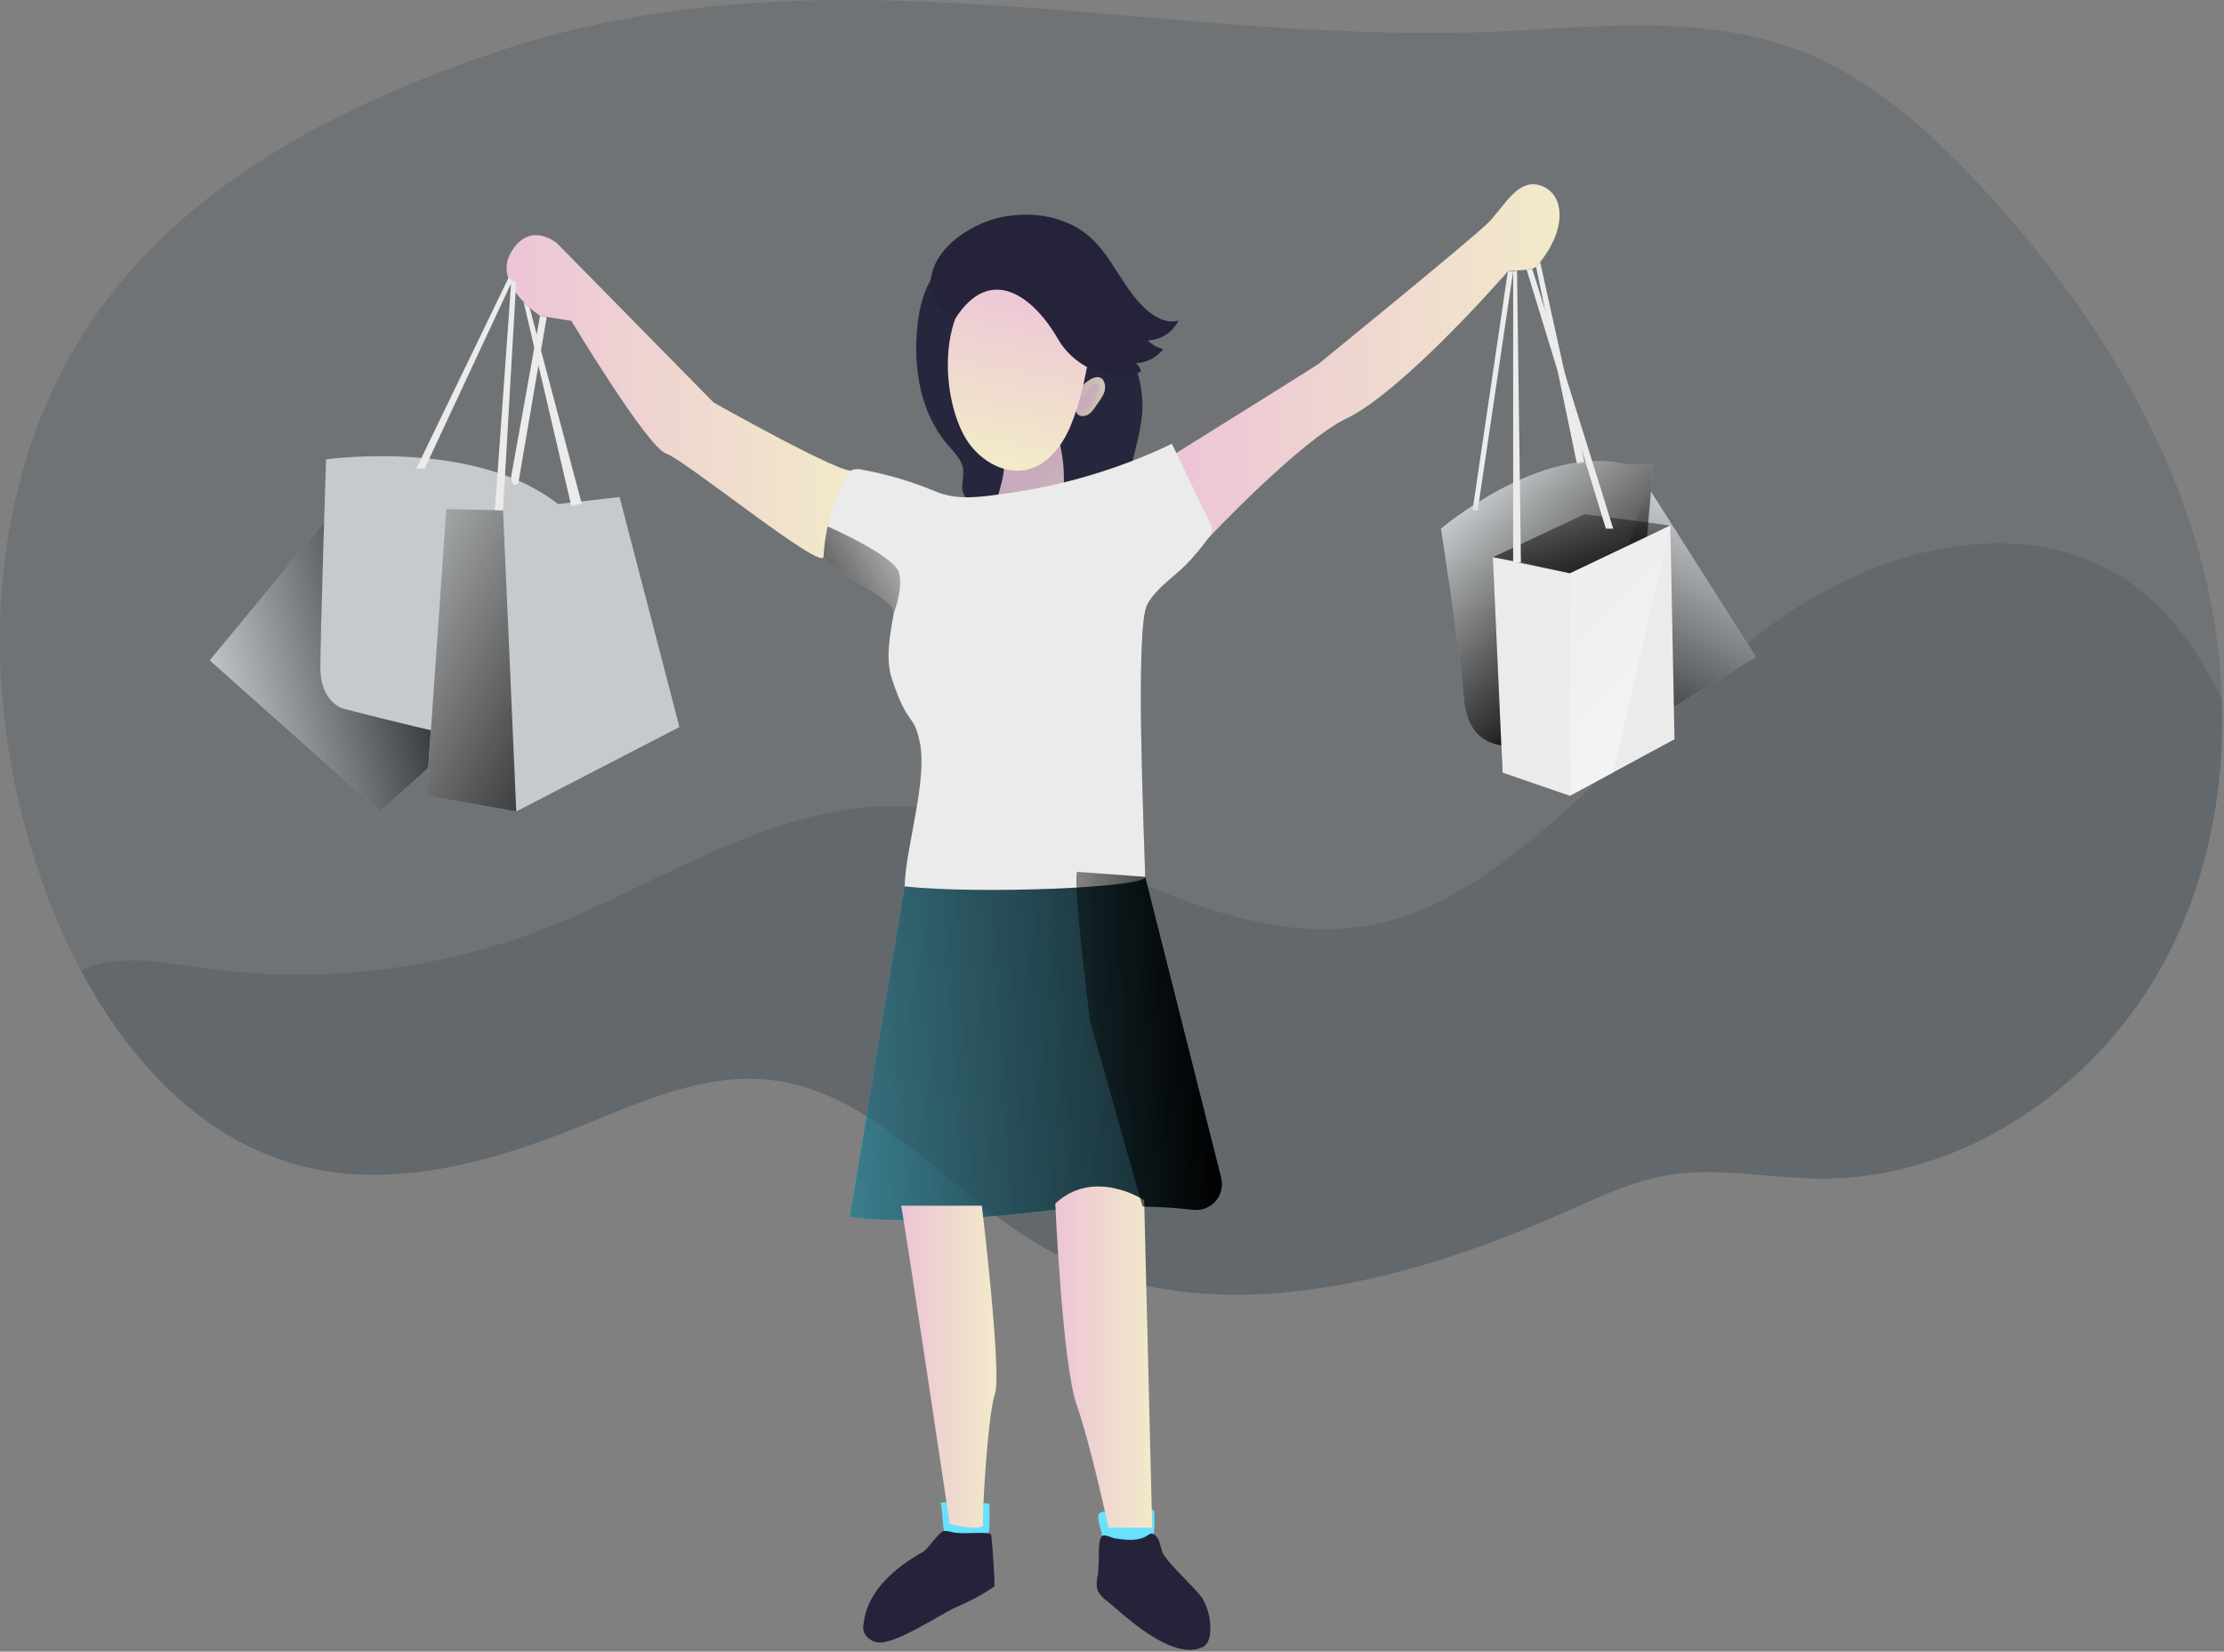 <svg width="509" height="378" viewBox="0 0 509 378" fill="none" xmlns="http://www.w3.org/2000/svg">
<rect x="0" y="0" width="509" height="378" fill="#808080" stroke="none"/>
<g id="shopping 1" clip-path="url(#clip0_0_3)">
<path id="Vector" opacity="0.19" d="M495.24 220.32C479.78 248.95 449.09 269.95 416.55 269.75C404.86 269.67 393.1 267.02 381.55 268.98C373.55 270.35 366.03 273.9 358.55 277.23C320.34 294.32 274.21 306.07 238.03 285.02C216.81 272.67 200.38 249.74 176.03 247.13C160.9 245.51 146.33 252.33 132.21 258.01C111.89 266.18 89.42 272.34 68.27 266.66C46.02 260.66 29.5 242.73 18.48 222.03C26.91 218.17 36.99 220.21 46.32 221.53C74.58 225.501 103.388 221.698 129.65 210.53C157.54 198.59 186.65 178.78 218.41 186C249.41 193 278.83 216.9 311.99 212C324.34 210.18 335.53 203.72 345.48 196.2C367.75 179.36 385.33 156.79 408.32 140.95C431.31 125.11 463.51 117.2 486.68 132.78C496.54 139.41 503.38 149.33 508.52 160.19C509.23 181.05 505.14 201.98 495.24 220.32Z" fill="#2A3D45"/>
<path id="Vector_2" d="M215.3 343.88C217.78 343.56 220.3 344.62 222.77 344.35C223.802 344.108 224.861 344.004 225.92 344.04C226.086 344.051 226.242 344.122 226.36 344.24C226.452 344.382 226.491 344.552 226.47 344.72V348.02C226.47 349.61 226.47 351.35 225.47 352.6C224.47 353.85 222.61 354.3 220.94 354.44C220.401 354.523 219.849 354.478 219.33 354.31C218.823 354.062 218.379 353.703 218.03 353.26C216.92 352.05 216.08 351.35 215.93 349.72C215.91 349.2 215.38 343.88 215.3 343.88ZM262.91 345.33C263.08 345.29 263.258 345.294 263.427 345.34C263.595 345.386 263.75 345.474 263.876 345.595C264.002 345.716 264.096 345.867 264.149 346.034C264.202 346.201 264.213 346.378 264.18 346.55C264.302 348.917 264.147 351.289 263.72 353.62C263.668 354.246 263.498 354.857 263.22 355.42C262.5 356.68 260.89 357.06 259.45 357.14C257.26 357.28 254.78 356.87 253.45 355.14C252.798 354.067 252.398 352.86 252.28 351.61C252.05 350.31 251.59 349.06 251.38 347.77C251.19 346.66 251.48 346.12 252.61 345.96C254.2 345.72 255.86 345.69 257.47 345.59C259.3 345.45 261.11 345.37 262.91 345.33Z" fill="#68E1FD"/>
<path id="Vector_3" d="M209.93 74.84C208.99 84.36 210.69 94.61 216.93 101.84C218.4 103.56 220.19 105.26 220.45 107.51C220.484 108.621 220.414 109.732 220.24 110.83C220.16 111.38 220.194 111.94 220.343 112.476C220.491 113.011 220.749 113.51 221.1 113.94C221.289 114.137 221.52 114.29 221.775 114.387C222.031 114.485 222.304 114.524 222.577 114.503C222.85 114.482 223.114 114.401 223.351 114.266C223.589 114.13 223.793 113.944 223.95 113.72L226.49 119.09C226.67 119.609 227.023 120.051 227.49 120.34C227.929 120.48 228.401 120.48 228.84 120.34C231.679 119.817 234.373 118.692 236.74 117.04C237.03 116.794 237.372 116.616 237.74 116.52C239.39 116.26 239.74 119.07 241.33 119.68C242.53 120.15 243.75 119.11 244.62 118.16L248.08 114.41C248.67 115.663 249.693 116.661 250.96 117.22C251.343 116.156 251.864 115.148 252.51 114.22C252.372 116.077 252.568 117.943 253.09 119.73L254.84 117.56C255 117.35 255.21 117.12 255.48 117.14C255.661 117.174 255.826 117.265 255.95 117.4L258.81 119.93C257.33 115.56 257.99 110.78 259.03 106.3C260.07 101.82 261.48 97.3 261.47 92.74C261.47 86.83 259.11 81.21 256.81 75.74C255.873 73.205 254.595 70.809 253.01 68.62C250.67 65.62 247.33 63.72 244.01 61.97C241.176 60.309 238.072 59.158 234.84 58.57C232.31 58.328 229.759 58.412 227.25 58.82C224.583 59.14 221.9 59.473 219.2 59.82C216.88 60.15 215.84 60.28 214.36 62.1C211.45 65.76 210.37 70.38 209.93 74.84Z" fill="#25233A"/>
<path id="Vector_4" d="M252.86 87.92C253.013 88.745 252.883 89.598 252.49 90.34C252.097 91.076 251.649 91.781 251.15 92.45C250.759 93.087 250.314 93.689 249.82 94.25C249.319 94.817 248.623 95.174 247.87 95.25C245.05 95.34 246.15 90.62 247.09 89.14C248.12 87.41 252.01 84.45 252.86 87.92Z" fill="url(#paint0_linear_0_3)"/>
<path id="Vector_5" d="M248.96 89.88C249.183 89.549 249.374 89.197 249.53 88.83C249.687 88.457 249.956 88.142 250.3 87.93C250.471 87.828 250.672 87.786 250.869 87.812C251.067 87.837 251.25 87.928 251.39 88.07C251.71 88.47 251.5 89.07 251.25 89.49C250.67 90.49 250.69 92.11 249.78 92.85C249.319 93.162 248.822 93.417 248.3 93.61C247.643 93.772 246.957 93.772 246.3 93.61C246.03 93.41 246.64 92.06 246.61 91.72C246.58 91.38 246.61 90.88 246.72 90.72C246.83 90.56 247.31 90.72 247.51 90.72C247.796 90.687 248.073 90.595 248.322 90.451C248.572 90.306 248.789 90.112 248.96 89.88Z" fill="url(#paint1_linear_0_3)"/>
<path id="Vector_6" d="M277.41 121.45C277.3 122.083 277.008 122.67 276.57 123.14C274.95 125.38 273.165 127.495 271.23 129.47C268.23 132.38 264.54 134.72 262.55 138.39C259.71 143.64 261.9 192.07 262.11 200.7C262.16 202.84 233.42 204.27 214.8 203.43L246.02 201.04C246.02 201.04 259.26 154.58 255.94 142.2C252.94 131.01 265.94 118.01 274.02 113.71L276.95 119.82C277.242 120.314 277.4 120.876 277.41 121.45Z" fill="url(#paint2_linear_0_3)"/>
<path id="Vector_7" d="M229.78 105.92C229.67 104.48 229.46 102.92 230.18 101.68C230.989 100.603 232.121 99.811 233.41 99.42C235.79 98.42 238.72 97.47 240.78 99.02C241.894 100.016 242.623 101.371 242.84 102.85C243.456 105.943 243.635 109.107 243.37 112.25C243.21 115.01 242.84 117.94 241.06 120.05C239.852 121.304 238.421 122.321 236.84 123.05C234.7 124.19 231.9 125.28 230.04 123.72C224.48 119.13 230.2 111.75 229.78 105.92Z" fill="url(#paint3_linear_0_3)"/>
<path id="Vector_8" d="M207.04 202.87L194.5 278.48C194.5 278.48 207.34 280.84 237.03 277.37C253.63 275.44 265.64 276.01 273.03 276.89C273.988 277.005 274.96 276.884 275.861 276.539C276.763 276.193 277.566 275.633 278.202 274.907C278.838 274.182 279.288 273.312 279.513 272.373C279.737 271.434 279.729 270.455 279.49 269.52L262.14 200.7C262.14 200.7 211.29 195.74 207.04 202.87Z" fill="#68E1FD"/>
<g id="Group 1">
<path id="Vector_9" d="M74.18 119.5L47.99 151.13L86.94 185.74L98.01 175.74L101.72 122.61C101.86 121.13 74.18 119.5 74.18 119.5Z" fill="#EBEBEB"/>
<path id="Vector_10" d="M74.18 119.5L47.99 151.13L86.94 185.74L98.01 175.74L101.72 122.61C101.86 121.13 74.18 119.5 74.18 119.5Z" fill="url(#paint4_linear_0_3)"/>
<path id="Vector_11" d="M74.63 105.13C74.63 105.13 111.63 99.89 130.13 117.4L134.86 122.52L119.19 163.52C119.19 163.52 110.53 169.62 102.19 167.9C93.85 166.18 78.31 162.13 78.31 162.13C78.31 162.13 73.31 160.53 73.31 152.9C73.31 145.27 74.63 105.13 74.63 105.13Z" fill="url(#paint5_linear_0_3)"/>
<path id="Vector_12" d="M273 276.89C269.95 276.52 266.11 276.22 261.48 276.12C253.311 275.973 245.141 276.391 237.03 277.37C207.34 280.84 194.5 278.48 194.5 278.48L207.04 202.87C209.73 198.35 231.13 198.69 246.44 199.54H246.63C254.52 199.98 260.75 200.54 261.91 200.67H262.11V200.73L262.38 201.81L279.44 269.49C279.684 270.425 279.696 271.406 279.476 272.347C279.255 273.288 278.808 274.161 278.173 274.89C277.539 275.619 276.736 276.182 275.834 276.531C274.933 276.879 273.96 277.003 273 276.89Z" fill="url(#paint6_linear_0_3)"/>
<path id="Vector_13" d="M377.13 111.35L401.85 150.35L383.1 161.82L358.54 167.17L377.13 111.35Z" fill="#EBEBEB"/>
<path id="Vector_14" d="M74.63 105.13C74.63 105.13 111.63 99.89 130.13 117.4L134.86 122.52L119.19 163.52C119.19 163.52 110.53 169.62 102.19 167.9C93.85 166.18 78.31 162.13 78.31 162.13C78.31 162.13 73.31 160.53 73.31 152.9C73.31 145.27 74.63 105.13 74.63 105.13Z" fill="#EBEBEB"/>
<path id="Vector_15" d="M329.78 120.99C329.78 120.99 352.78 101.42 372.18 106.26H378.46C378.46 106.26 374.65 143.37 375.92 152.59C377.19 161.81 348.46 171.48 346.3 170.97C344.14 170.46 336.01 171.48 334.99 159.53C333.97 147.58 329.78 120.99 329.78 120.99Z" fill="#EBEBEB"/>
<path id="Vector_16" d="M102.15 116.51L115.13 116.8L141.8 113.75L155.5 166.4L118.16 185.71L97.57 182.13L102.15 116.51Z" fill="#EBEBEB"/>
<path id="Vector_17" d="M341.66 127.53L348.09 128.68L359.3 131.22L382.28 120.28L362.68 117.67L341.66 127.53Z" fill="#EBEBEB"/>
<path id="Vector_18" d="M359.3 131.22V182.13L349.39 175.32L348.09 128.68L359.3 131.22Z" fill="url(#paint7_linear_0_3)"/>
<path id="Vector_19" d="M341.66 127.53L348.09 128.68L359.3 131.22L382.28 120.28L362.68 117.67L341.66 127.53Z" fill="url(#paint8_linear_0_3)"/>
<path id="Vector_20" d="M343.89 176.82L349.39 175.32L348.09 128.68L341.66 127.53L343.89 176.82Z" fill="url(#paint9_linear_0_3)"/>
<path id="Vector_21" d="M377.13 111.35L401.85 150.35L383.1 161.82L358.54 167.17L377.13 111.35Z" fill="url(#paint10_linear_0_3)"/>
<g id="Group 2">
<path id="Vector_22" opacity="0.19" d="M495.24 220.32C479.78 248.95 449.09 269.95 416.55 269.75C404.86 269.67 393.1 267.02 381.55 268.98C373.55 270.35 366.03 273.9 358.55 277.23C320.34 294.32 274.21 306.07 238.03 285.02C216.81 272.67 200.38 249.74 176.03 247.13C160.9 245.51 146.33 252.33 132.21 258.01C111.89 266.18 89.42 272.34 68.27 266.66C46.02 260.66 29.5 242.73 18.48 222.03C15.717 216.853 13.279 211.51 11.18 206.03C-5.89 161.64 -4.7 108.1 23.54 69.83C44.86 40.87 78.66 23.79 112.66 12.19C190.71 -14.43 266.88 11.54 347.23 7C369 5.77 391.6 3.76 411.94 11.6C428.13 17.83 441.43 29.8 453.24 42.5C475.4 66.33 494 94.18 503 125.45C506.259 136.746 508.117 148.4 508.53 160.15C509.23 181.05 505.14 201.98 495.24 220.32Z" fill="#2A3D45"/>
<path id="Vector_23" d="M206.22 275.94C206.49 275.99 217.37 348.78 217.37 348.78C217.37 348.78 225.28 350.68 225 348.78C224.72 346.88 226.09 323.6 227.71 319C229.33 314.4 224.71 275.94 224.71 275.94H206.22Z" fill="url(#paint11_linear_0_3)"/>
<path id="Vector_24" d="M241.52 275.45C241.52 275.45 243.15 312.23 246.39 321.45C249.63 330.67 253.7 349.64 253.7 349.64H263.7L261.86 274.68C261.86 274.68 250.46 267.13 241.52 275.45Z" fill="url(#paint12_linear_0_3)"/>
<path id="Vector_25" d="M197.61 371.87C197.504 372.488 197.566 373.124 197.79 373.71C198.056 374.218 198.424 374.665 198.872 375.023C199.319 375.381 199.836 375.642 200.39 375.79C204.03 377.04 215.17 369.45 218.69 367.9C221.786 366.597 224.75 365 227.54 363.13C227.82 362.93 227.09 353.13 226.89 351.64C226.893 351.527 226.873 351.415 226.832 351.311C226.791 351.206 226.729 351.11 226.65 351.03C226.504 350.943 226.339 350.895 226.17 350.89C224.49 350.75 222.8 350.89 221.11 350.89C220.245 350.903 219.38 350.867 218.52 350.78C217.749 350.56 216.959 350.416 216.16 350.35C214.88 350.49 212.42 354.51 211.31 355.13C198.62 362.24 197.95 369.49 197.61 371.87ZM251.27 360.4C251.027 361.35 250.945 362.333 251.03 363.31C251.32 364.82 252.63 365.9 253.86 366.83C256.11 368.52 268.37 380.77 275.5 376.83C275.948 376.524 276.296 376.093 276.5 375.59C276.761 375.016 276.913 374.399 276.95 373.77C277.203 371.03 276.605 368.279 275.24 365.89C274.02 363.79 266.7 357.38 265.96 355.07C265.51 353.67 265.37 351.96 264.12 351.17C263.951 351.048 263.748 350.981 263.54 350.98C263.224 351.021 262.927 351.157 262.69 351.37C260.51 352.83 257.69 352.45 255.19 352.09C254.46 351.98 252.91 351.09 252.31 351.49C251.42 352.11 251.53 354.59 251.49 355.49C251.513 357.13 251.44 358.769 251.27 360.4Z" fill="#25233A"/>
<path id="Vector_26" d="M267.35 104.84C267.35 104.84 301.29 83.7 301.83 83.24C302.37 82.78 336.67 54.9 340.58 50.99C344.49 47.08 347.47 40.43 352.94 42.59C358.41 44.75 358.53 53.28 351.56 61.05C350.73 61.98 345.3 61.86 345.1 62.11C344.63 62.67 343.62 63.76 340.59 67.11C337.56 70.46 319.01 90.58 308.23 95.74C297.45 100.9 276.57 123.13 276.57 123.13L267.35 104.84Z" fill="url(#paint13_linear_0_3)"/>
<path id="Vector_27" d="M195.03 107.6C193.66 109.2 163.32 92.12 163.32 92.12L127.51 55.71C127.51 55.71 121.35 50.34 116.98 57.71C112.61 65.08 123.59 72.27 123.59 72.27L130.76 73.43C130.76 73.43 148.14 102.33 152.43 103.78C156.72 105.23 188.18 130.78 188.48 127.44C188.78 124.1 195.03 107.6 195.03 107.6Z" fill="url(#paint14_linear_0_3)"/>
<path id="Vector_28" d="M220.58 99.57C223.43 104.9 229.58 108.98 235.45 107.39C239.82 106.2 242.88 102.23 244.75 98.11C246.357 94.302 247.551 90.333 248.31 86.27C249.16 82.38 249.91 78.36 249.17 74.45C248.324 70.665 246.153 67.306 243.049 64.981C239.944 62.656 236.111 61.517 232.24 61.77C214.86 63.45 214.31 87.81 220.58 99.57Z" fill="url(#paint15_linear_0_3)"/>
<path id="Vector_29" d="M229.09 49.72C236.15 48.22 244.09 49.49 249.47 54.26C254.85 59.03 257.34 66.92 263.11 71.48C264.97 72.95 267.42 74.06 269.69 73.36C269.06 74.691 268.071 75.82 266.834 76.621C265.598 77.421 264.163 77.861 262.69 77.89C263.656 78.879 264.884 79.573 266.23 79.89C265.484 80.852 264.538 81.64 263.457 82.199C262.376 82.759 261.186 83.076 259.97 83.13C260.576 83.595 260.99 84.269 261.13 85.02C258.7 86.27 255.79 86.15 253.13 85.58C250.882 85.09 248.758 84.146 246.887 82.806C245.016 81.467 243.439 79.76 242.25 77.79C236.55 67.72 226.57 60.35 218.61 72.97C216.13 71.32 213.49 69.42 213.08 66.48C211.92 57.76 221.77 51.27 229.09 49.72Z" fill="#25233A"/>
<path id="Vector_30" d="M277.41 121.45C277.3 122.083 277.008 122.67 276.57 123.14C274.95 125.38 273.165 127.495 271.23 129.47C268.23 132.38 264.54 134.72 262.55 138.39C259.71 143.64 261.9 192.07 262.11 200.7C262.17 203.17 223.84 204.7 207.04 202.87C207.26 194 212.33 178.56 210.51 169.87C209.04 162.87 207.93 166.81 204.13 155.4C202.57 150.74 203.73 145.12 204.56 140.27C205.11 137 190.4 131.09 188.48 127.47C188.596 125.114 188.91 122.773 189.42 120.47C190.288 116.525 191.712 112.724 193.65 109.18C193.933 108.519 194.411 107.961 195.02 107.58C195.755 107.308 196.558 107.28 197.31 107.5C203.099 108.546 208.756 110.222 214.18 112.5C219.26 114.62 224.54 113.71 229.89 112.99C243.183 111.2 256.115 107.347 268.22 101.57C271.127 107.637 274.033 113.7 276.94 119.76C277.245 120.271 277.408 120.855 277.41 121.45Z" fill="#EBEBEB"/>
</g>
<path id="Vector_31" d="M116.33 63.7L95.27 107.26H97.18L116.98 64.84C116.98 64.84 117.36 63.7 116.33 63.7ZM116.98 109.13L123.59 72.32L125.12 72.57L118.62 110.64C118.62 110.64 117.09 111.96 116.98 109.13Z" fill="#EBEBEB"/>
<path id="Vector_32" d="M345.1 62.11L337.02 116.8H338.2L346.31 62.11H345.1ZM351.56 61.05L360.93 106.26L362.68 105.95L352.48 59.94L351.56 61.05Z" fill="#EBEBEB"/>
<path id="Vector_33" d="M329.78 120.99C329.78 120.99 352.78 101.42 372.18 106.26H378.46C378.46 106.26 374.65 143.37 375.92 152.59C377.19 161.81 348.46 171.48 346.3 170.97C344.14 170.46 336.01 171.48 334.99 159.53C333.97 147.58 329.78 120.99 329.78 120.99Z" fill="url(#paint16_linear_0_3)"/>
<path id="Vector_34" d="M116.98 64.84L113.26 116.84H115.12L118.12 64.84C118.12 64.84 117.32 63.47 116.98 64.84ZM119.85 69.15L130.77 115.86L133.12 115.2L121.23 70.47L119.85 69.15Z" fill="#EBEBEB"/>
<path id="Vector_35" d="M118.16 185.71L115.13 116.8L102.15 116.51L97.57 182.13L118.16 185.71Z" fill="url(#paint17_linear_0_3)"/>
<path id="Vector_36" d="M382.28 120.28L359.3 131.22L341.66 127.53L343.89 176.82L359.3 182.13L383.24 169.19L382.28 120.28Z" fill="#EBEBEB"/>
<path id="Vector_37" d="M346.31 62.11V128.68H348.09L347.2 61.9L346.31 62.11ZM349.39 61.7L367.53 120.99H369.21L350.66 61.48L349.39 61.7Z" fill="#EBEBEB"/>
<path id="Vector_38" d="M382.28 120.28L359.3 131.22V182.13L369.21 176.78L382.28 120.28Z" fill="url(#paint18_linear_0_3)"/>
</g>
<path id="Vector_39" d="M204.56 140.28C205.11 137.01 190.4 131.1 188.48 127.48C188.596 125.124 188.91 122.783 189.42 120.48C189.42 120.48 204.96 127.27 205.81 131.21C206.66 135.15 204.56 140.28 204.56 140.28Z" fill="url(#paint19_linear_0_3)"/>
<path id="Vector_40" d="M273 276.89C269.95 276.52 266.11 276.22 261.48 276.12L249.48 233.7C249.48 233.7 245.56 202.83 246.48 199.54H246.67L261.95 200.67H262.15V200.73L262.42 201.81L279.48 269.49C279.726 270.429 279.738 271.414 279.516 272.358C279.293 273.303 278.842 274.179 278.203 274.909C277.563 275.639 276.755 276.201 275.848 276.547C274.941 276.892 273.963 277.01 273 276.89Z" fill="url(#paint20_linear_0_3)"/>
</g>
<defs>
<linearGradient id="paint0_linear_0_3" x1="246.02" y1="90.76" x2="252.89" y2="90.76" gradientUnits="userSpaceOnUse">
<stop stop-color="#ECC4D7"/>
<stop offset="0.42" stop-color="#EFD4D1"/>
<stop offset="1" stop-color="#F2EAC9"/>
</linearGradient>
<linearGradient id="paint1_linear_0_3" x1="248.08" y1="90.46" x2="262.33" y2="96.55" gradientUnits="userSpaceOnUse">
<stop stop-color="#ECC4D7"/>
<stop offset="0.42" stop-color="#EFD4D1"/>
<stop offset="1" stop-color="#F2EAC9"/>
</linearGradient>
<linearGradient id="paint2_linear_0_3" x1="206.22" y1="139.8" x2="317.72" y2="194.61" gradientUnits="userSpaceOnUse">
<stop stop-opacity="0"/>
<stop offset="0.88" stop-opacity="0.8"/>
<stop offset="0.97"/>
</linearGradient>
<linearGradient id="paint3_linear_0_3" x1="234.64" y1="110.45" x2="247.59" y2="126.49" gradientUnits="userSpaceOnUse">
<stop stop-color="#ECC4D7"/>
<stop offset="0.42" stop-color="#EFD4D1"/>
<stop offset="1" stop-color="#F2EAC9"/>
</linearGradient>
<linearGradient id="paint4_linear_0_3" x1="48.45" y1="160.75" x2="104.77" y2="146.48" gradientUnits="userSpaceOnUse">
<stop stop-opacity="0"/>
<stop offset="0.88" stop-opacity="0.8"/>
<stop offset="0.97"/>
</linearGradient>
<linearGradient id="paint5_linear_0_3" x1="72.69" y1="123.14" x2="120.75" y2="147.17" gradientUnits="userSpaceOnUse">
<stop stop-opacity="0"/>
<stop offset="0.88" stop-opacity="0.8"/>
<stop offset="0.97"/>
</linearGradient>
<linearGradient id="paint6_linear_0_3" x1="104.24" y1="246.98" x2="285.56" y2="235.72" gradientUnits="userSpaceOnUse">
<stop stop-opacity="0"/>
<stop offset="0.88" stop-opacity="0.8"/>
<stop offset="0.97"/>
</linearGradient>
<linearGradient id="paint7_linear_0_3" x1="372.55" y1="147.71" x2="332.57" y2="164.04" gradientUnits="userSpaceOnUse">
<stop stop-opacity="0"/>
<stop offset="0.88" stop-opacity="0.8"/>
<stop offset="0.97"/>
</linearGradient>
<linearGradient id="paint8_linear_0_3" x1="361.97" y1="99.11" x2="361.97" y2="143.04" gradientUnits="userSpaceOnUse">
<stop stop-opacity="0"/>
<stop offset="0.88" stop-opacity="0.8"/>
<stop offset="0.97"/>
</linearGradient>
<linearGradient id="paint9_linear_0_3" x1="358.2" y1="142.39" x2="329.76" y2="162.67" gradientUnits="userSpaceOnUse">
<stop stop-opacity="0"/>
<stop offset="0.88" stop-opacity="0.8"/>
<stop offset="0.97"/>
</linearGradient>
<linearGradient id="paint10_linear_0_3" x1="394.51" y1="120.81" x2="368.61" y2="172.62" gradientUnits="userSpaceOnUse">
<stop stop-opacity="0"/>
<stop offset="0.88" stop-opacity="0.8"/>
<stop offset="0.97"/>
</linearGradient>
<linearGradient id="paint11_linear_0_3" x1="206.22" y1="312.78" x2="228.06" y2="312.78" gradientUnits="userSpaceOnUse">
<stop stop-color="#ECC4D7"/>
<stop offset="0.42" stop-color="#EFD4D1"/>
<stop offset="1" stop-color="#F2EAC9"/>
</linearGradient>
<linearGradient id="paint12_linear_0_3" x1="241.52" y1="310.58" x2="263.72" y2="310.58" gradientUnits="userSpaceOnUse">
<stop stop-color="#ECC4D7"/>
<stop offset="0.42" stop-color="#EFD4D1"/>
<stop offset="1" stop-color="#F2EAC9"/>
</linearGradient>
<linearGradient id="paint13_linear_0_3" x1="267.35" y1="82.65" x2="356.93" y2="82.65" gradientUnits="userSpaceOnUse">
<stop stop-color="#ECC4D7"/>
<stop offset="0.42" stop-color="#EFD4D1"/>
<stop offset="1" stop-color="#F2EAC9"/>
</linearGradient>
<linearGradient id="paint14_linear_0_3" x1="115.96" y1="90.81" x2="195.03" y2="90.81" gradientUnits="userSpaceOnUse">
<stop stop-color="#ECC4D7"/>
<stop offset="0.42" stop-color="#EFD4D1"/>
<stop offset="1" stop-color="#F2EAC9"/>
</linearGradient>
<linearGradient id="paint15_linear_0_3" x1="236.26" y1="64.4" x2="228.37" y2="105.23" gradientUnits="userSpaceOnUse">
<stop stop-color="#ECC4D7"/>
<stop offset="0.42" stop-color="#EFD4D1"/>
<stop offset="1" stop-color="#F2EAC9"/>
</linearGradient>
<linearGradient id="paint16_linear_0_3" x1="337.13" y1="113.65" x2="370.92" y2="151.1" gradientUnits="userSpaceOnUse">
<stop stop-opacity="0"/>
<stop offset="0.88" stop-opacity="0.8"/>
<stop offset="0.97"/>
</linearGradient>
<linearGradient id="paint17_linear_0_3" x1="75.02" y1="133.56" x2="148.23" y2="170.73" gradientUnits="userSpaceOnUse">
<stop stop-opacity="0"/>
<stop offset="0.88" stop-opacity="0.8"/>
<stop offset="0.97"/>
</linearGradient>
<linearGradient id="paint18_linear_0_3" x1="344.61" y1="123.84" x2="431.89" y2="215.07" gradientUnits="userSpaceOnUse">
<stop stop-color="white" stop-opacity="0"/>
<stop offset="0.84" stop-color="white" stop-opacity="0.84"/>
<stop offset="0.97" stop-color="white"/>
</linearGradient>
<linearGradient id="paint19_linear_0_3" x1="215.93" y1="119.33" x2="176.7" y2="142.23" gradientUnits="userSpaceOnUse">
<stop stop-opacity="0"/>
<stop offset="0.88" stop-opacity="0.8"/>
<stop offset="0.97"/>
</linearGradient>
<linearGradient id="paint20_linear_0_3" x1="218.65" y1="240.82" x2="280.3" y2="236.99" gradientUnits="userSpaceOnUse">
<stop stop-opacity="0"/>
<stop offset="0.88" stop-opacity="0.8"/>
<stop offset="0.97"/>
</linearGradient>
<clipPath id="clip0_0_3">
<rect width="508.61" height="377.6" fill="white"/>
</clipPath>
</defs>
</svg>
